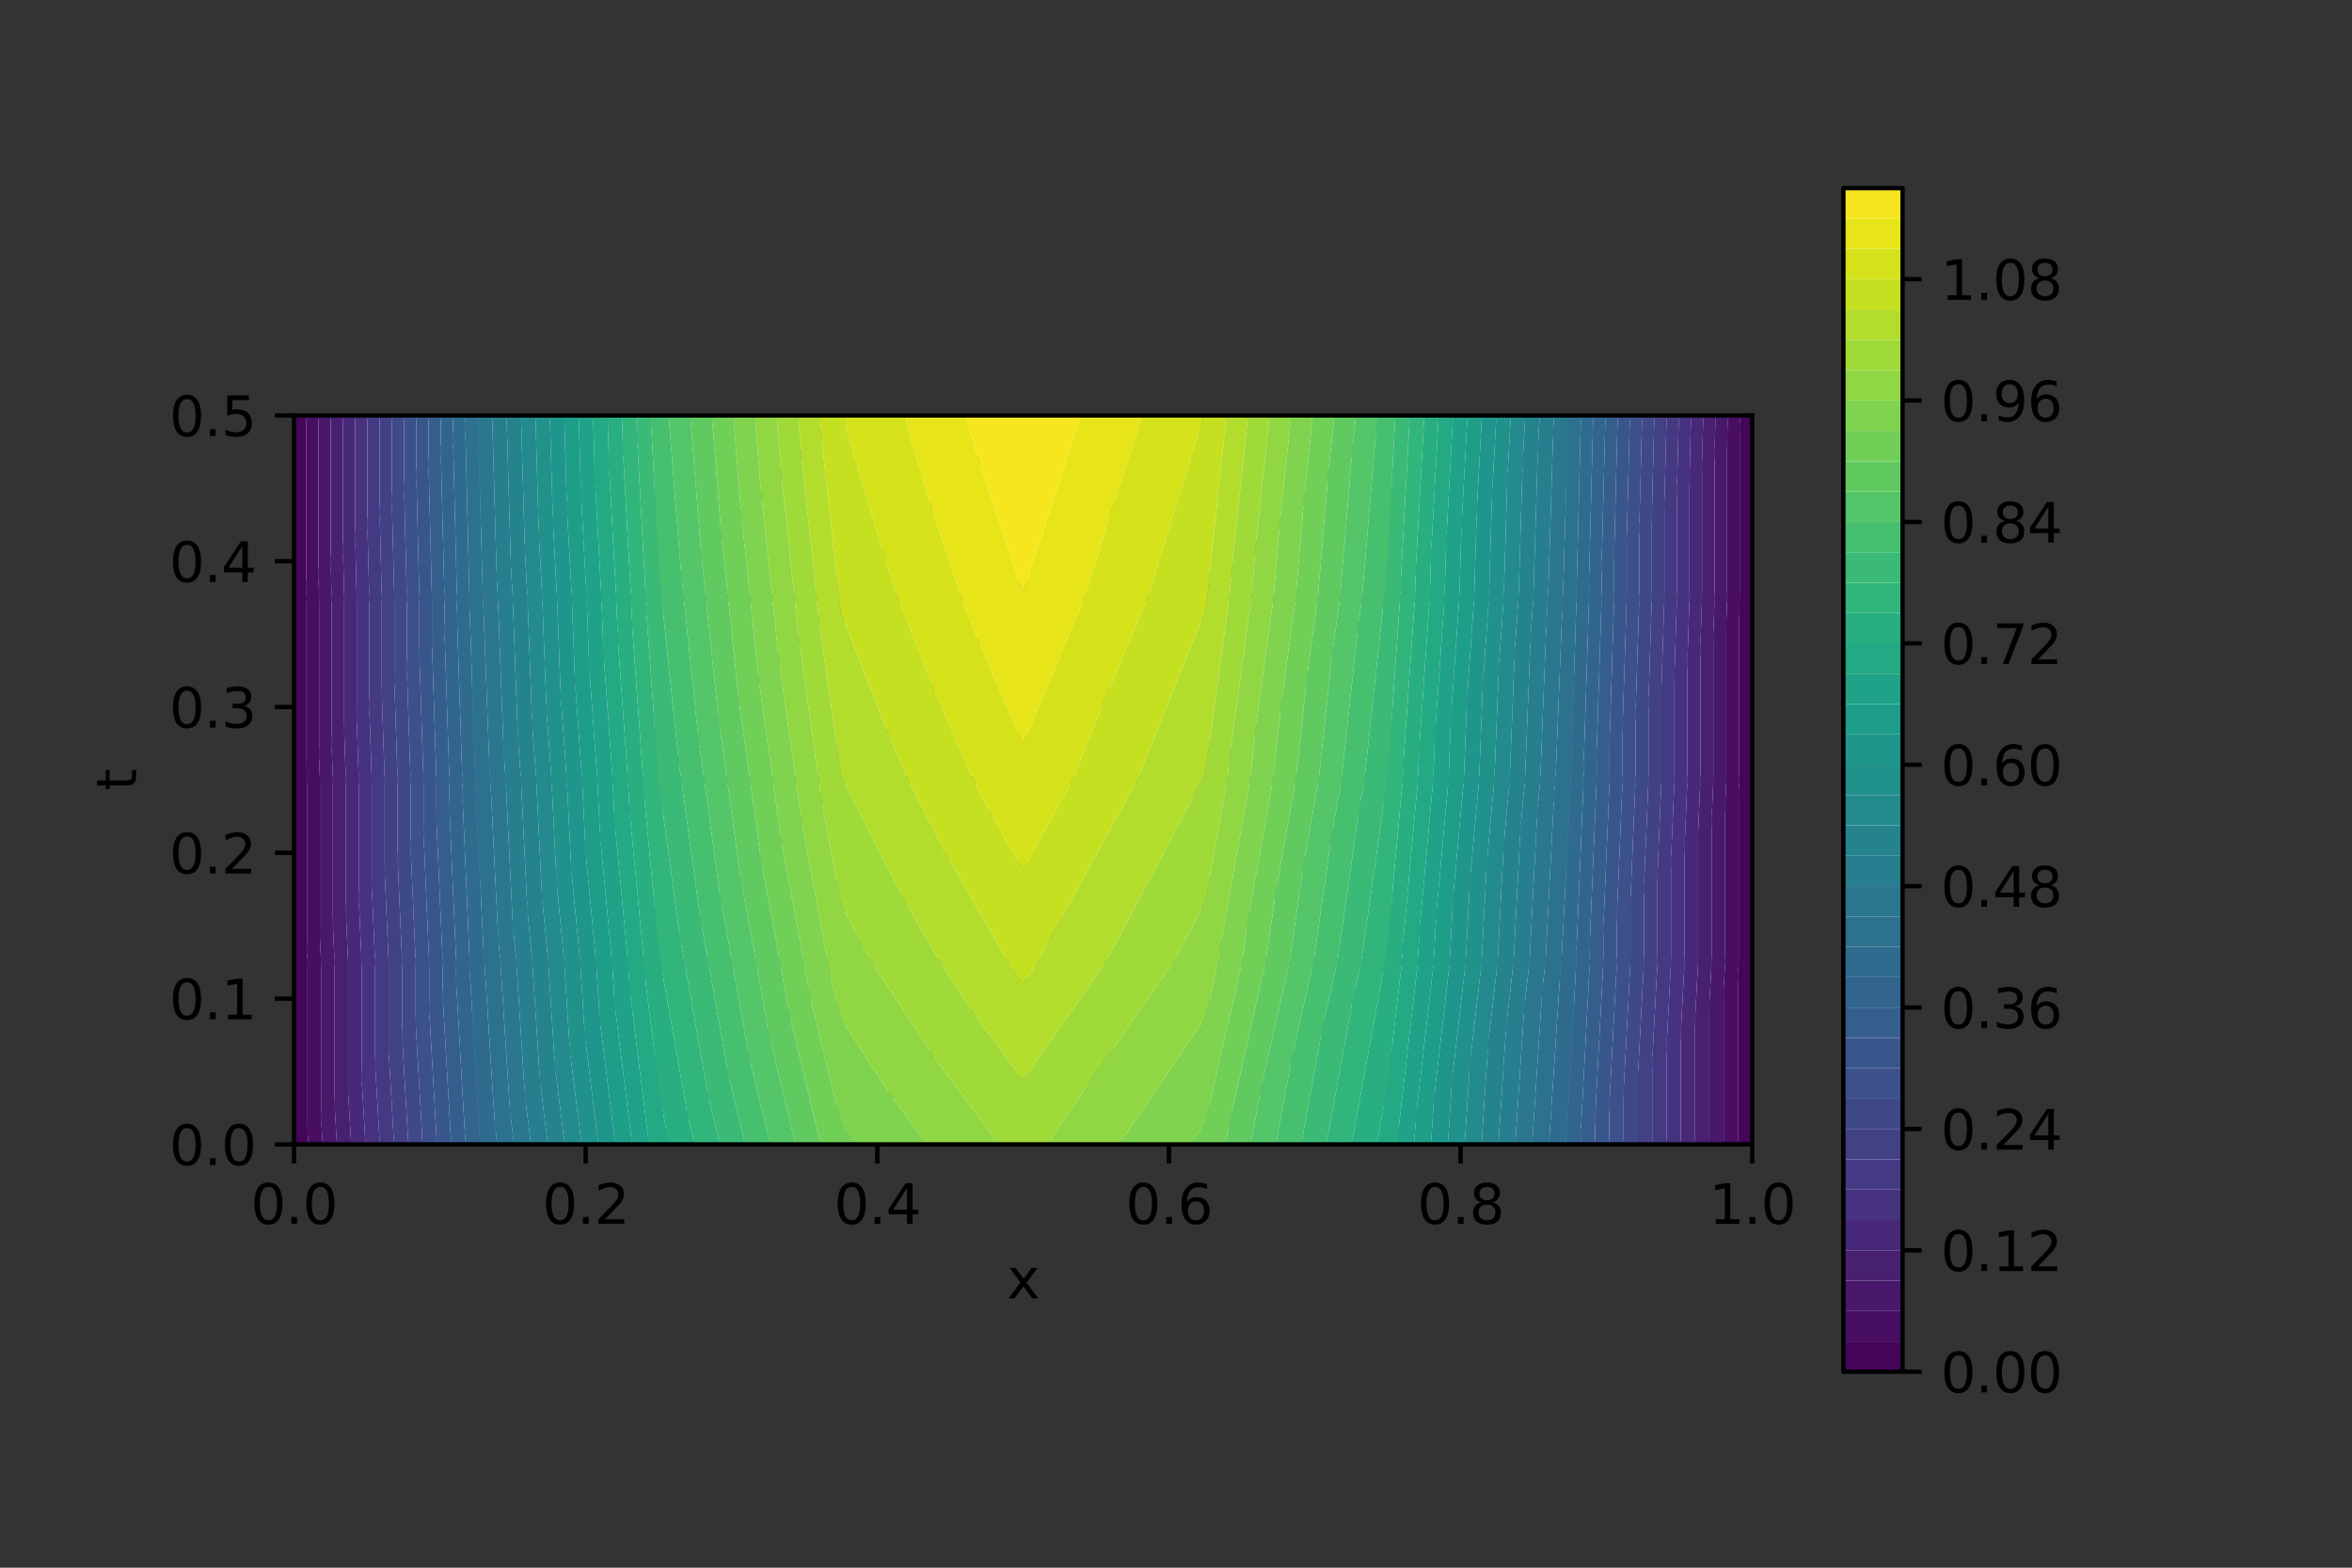 <?xml version="1.0" encoding="utf-8" standalone="no"?>
<!DOCTYPE svg PUBLIC "-//W3C//DTD SVG 1.1//EN"
  "http://www.w3.org/Graphics/SVG/1.1/DTD/svg11.dtd">
<svg xmlns:xlink="http://www.w3.org/1999/xlink" width="432pt" height="288pt" viewBox="0 0 432 288" xmlns="http://www.w3.org/2000/svg" version="1.1">
 <rect x="0" y="0" width="432" height="288" fill="#333333" stroke="none"/>
 <defs>
  <style type="text/css">*{stroke-linejoin: round; stroke-linecap: butt}</style>
 </defs>
 <g id="figure_1">
  <g id="patch_1">
   <path d="M 0 288 
L 432 288 
L 432 0 
L 0 0 
L 0 288 
z
" style="fill: none"/>
  </g>
  <g id="axes_1">
   <g id="patch_2">
    <path d="M 54 210.24 
L 321.84 210.24 
L 321.84 76.32 
L 54 76.32 
z
" style="fill: #ffffff"/>
   </g>
   <g id="line2d_1">
    <path d="M 87.48 210.24 
L 54 210.24 
M 120.96 210.24 
L 87.48 210.24 
M 154.44 210.24 
L 120.96 210.24 
M 187.92 210.24 
L 154.44 210.24 
M 221.4 210.24 
L 187.92 210.24 
M 254.88 210.24 
L 221.4 210.24 
M 288.36 210.24 
L 254.88 210.24 
M 321.84 210.24 
L 288.36 210.24 
M 54 176.76 
L 54 210.24 
M 87.48 176.76 
L 54 210.24 
M 87.48 176.76 
L 87.48 210.24 
M 87.48 176.76 
L 54 176.76 
M 120.96 176.76 
L 87.48 210.24 
M 120.96 176.76 
L 120.96 210.24 
M 120.96 176.76 
L 87.48 176.76 
M 154.44 176.76 
L 120.96 210.24 
M 154.44 176.76 
L 154.44 210.24 
M 154.44 176.76 
L 120.96 176.76 
M 187.92 176.76 
L 154.44 210.24 
M 187.92 176.76 
L 187.92 210.24 
M 187.92 176.76 
L 154.44 176.76 
M 221.4 176.76 
L 187.92 210.24 
M 221.4 176.76 
L 221.4 210.24 
M 221.4 176.76 
L 187.92 176.76 
M 254.88 176.76 
L 221.4 210.24 
M 254.88 176.76 
L 254.88 210.24 
M 254.88 176.76 
L 221.4 176.76 
M 288.36 176.76 
L 254.88 210.24 
M 288.36 176.76 
L 288.36 210.24 
M 288.36 176.76 
L 254.88 176.76 
M 321.84 176.76 
L 288.36 210.24 
M 321.84 176.76 
L 321.84 210.24 
M 321.84 176.76 
L 288.36 176.76 
M 54 143.28 
L 54 176.76 
M 87.48 143.28 
L 54 176.76 
M 87.48 143.28 
L 87.48 176.76 
M 87.48 143.28 
L 54 143.28 
M 120.96 143.28 
L 87.48 176.76 
M 120.96 143.28 
L 120.96 176.76 
M 120.96 143.28 
L 87.48 143.28 
M 154.44 143.28 
L 120.96 176.76 
M 154.44 143.28 
L 154.44 176.76 
M 154.44 143.28 
L 120.96 143.28 
M 187.92 143.28 
L 154.44 176.76 
M 187.92 143.28 
L 187.92 176.76 
M 187.92 143.28 
L 154.44 143.28 
M 221.4 143.28 
L 187.92 176.76 
M 221.4 143.28 
L 221.4 176.76 
M 221.4 143.28 
L 187.92 143.28 
M 254.88 143.28 
L 221.4 176.76 
M 254.88 143.28 
L 254.88 176.76 
M 254.88 143.28 
L 221.4 143.28 
M 288.36 143.28 
L 254.88 176.76 
M 288.36 143.28 
L 288.36 176.76 
M 288.36 143.28 
L 254.88 143.28 
M 321.84 143.28 
L 288.36 176.76 
M 321.84 143.28 
L 321.84 176.76 
M 321.84 143.28 
L 288.36 143.28 
M 54 109.8 
L 54 143.28 
M 87.48 109.8 
L 54 143.28 
M 87.48 109.8 
L 87.48 143.28 
M 87.48 109.8 
L 54 109.8 
M 120.96 109.8 
L 87.48 143.28 
M 120.96 109.8 
L 120.96 143.28 
M 120.96 109.8 
L 87.48 109.8 
M 154.44 109.8 
L 120.96 143.28 
M 154.44 109.8 
L 154.44 143.28 
M 154.44 109.8 
L 120.96 109.8 
M 187.92 109.8 
L 154.44 143.28 
M 187.92 109.8 
L 187.92 143.28 
M 187.92 109.8 
L 154.44 109.8 
M 221.4 109.8 
L 187.92 143.28 
M 221.4 109.8 
L 221.4 143.28 
M 221.4 109.8 
L 187.92 109.8 
M 254.88 109.8 
L 221.4 143.28 
M 254.88 109.8 
L 254.88 143.28 
M 254.88 109.8 
L 221.4 109.8 
M 288.36 109.8 
L 254.88 143.28 
M 288.36 109.8 
L 288.36 143.28 
M 288.36 109.8 
L 254.88 109.8 
M 321.84 109.8 
L 288.36 143.28 
M 321.84 109.8 
L 321.84 143.28 
M 321.84 109.8 
L 288.36 109.8 
M 54 76.32 
L 54 109.8 
M 87.48 76.32 
L 54 109.8 
M 87.48 76.32 
L 87.48 109.8 
M 87.48 76.32 
L 54 76.32 
M 120.96 76.32 
L 87.48 109.8 
M 120.96 76.32 
L 120.96 109.8 
M 120.96 76.32 
L 87.48 76.32 
M 154.44 76.32 
L 120.96 109.8 
M 154.44 76.32 
L 154.44 109.8 
M 154.44 76.32 
L 120.96 76.32 
M 187.92 76.32 
L 154.44 109.8 
M 187.92 76.32 
L 187.92 109.8 
M 187.92 76.32 
L 154.44 76.32 
M 221.4 76.32 
L 187.92 109.8 
M 221.4 76.32 
L 221.4 109.8 
M 221.4 76.32 
L 187.92 76.32 
M 254.88 76.32 
L 221.4 109.8 
M 254.88 76.32 
L 254.88 109.8 
M 254.88 76.32 
L 221.4 76.32 
M 288.36 76.32 
L 254.88 109.8 
M 288.36 76.32 
L 288.36 109.8 
M 288.36 76.32 
L 254.88 76.32 
M 321.84 76.32 
L 288.36 109.8 
M 321.84 76.32 
L 321.84 109.8 
M 321.84 76.32 
L 288.36 76.32 
L 288.36 76.32 
" clip-path="url(#p6388d363c3)" style="fill: none; stroke: #808080; stroke-width: 1.5; stroke-linecap: square"/>
   </g>
   <g id="PathCollection_1">
    <path d="M 56.625 210.24 
L 56.482 207.758 
L 56.482 176.76 
L 56.378 174.382 
L 56.378 143.28 
L 56.302 140.978 
L 56.302 109.8 
L 56.247 107.553 
L 56.247 76.32 
L 54 76.32 
L 54 109.8 
L 54 143.28 
L 54 176.76 
L 54 210.24 
M 319.593 76.32 
L 319.535 78.625 
L 319.535 109.8 
L 319.458 112.182 
L 319.458 143.28 
L 319.354 145.766 
L 319.354 176.76 
L 319.215 179.385 
L 319.215 210.24 
L 321.84 210.24 
L 321.84 176.76 
L 321.84 143.28 
L 321.84 109.8 
L 321.84 76.32 
" clip-path="url(#p6388d363c3)" style="fill: #450559"/>
   </g>
   <g id="PathCollection_2">
    <path d="M 59.249 210.24 
L 58.965 205.275 
L 58.965 176.76 
L 58.757 172.003 
L 58.757 143.28 
L 58.605 138.675 
L 58.605 109.8 
L 58.493 105.307 
L 58.493 76.32 
L 56.247 76.32 
L 56.247 107.553 
L 56.302 109.8 
L 56.302 140.978 
L 56.378 143.28 
L 56.378 174.382 
L 56.482 176.76 
L 56.482 207.758 
L 56.625 210.24 
M 319.215 210.24 
L 319.215 179.385 
L 319.354 176.76 
L 319.354 145.766 
L 319.458 143.28 
L 319.458 112.182 
L 319.535 109.8 
L 319.535 78.625 
L 319.593 76.32 
L 317.347 76.32 
L 317.23 80.93 
L 317.23 109.8 
L 317.077 114.563 
L 317.077 143.28 
L 316.868 148.252 
L 316.868 176.76 
L 316.591 182.009 
L 316.591 210.24 
" clip-path="url(#p6388d363c3)" style="fill: #470e61"/>
   </g>
   <g id="PathCollection_3">
    <path d="M 61.874 210.24 
L 61.447 202.793 
L 61.447 176.76 
L 61.135 169.625 
L 61.135 143.28 
L 60.907 136.373 
L 60.907 109.8 
L 60.74 103.06 
L 60.74 76.32 
L 58.493 76.32 
L 58.493 105.307 
L 58.605 109.8 
L 58.605 138.675 
L 58.757 143.28 
L 58.757 172.003 
L 58.965 176.76 
L 58.965 205.275 
L 59.249 210.24 
M 316.591 210.24 
L 316.591 182.009 
L 316.868 176.76 
L 316.868 148.252 
L 317.077 143.28 
L 317.077 114.563 
L 317.23 109.8 
L 317.23 80.93 
L 317.347 76.32 
L 315.1 76.32 
L 314.925 83.235 
L 314.925 109.8 
L 314.695 116.945 
L 314.695 143.28 
L 314.382 150.738 
L 314.382 176.76 
L 313.966 184.634 
L 313.966 210.24 
" clip-path="url(#p6388d363c3)" style="fill: #48186a"/>
   </g>
   <g id="PathCollection_4">
    <path d="M 64.498 210.24 
L 63.929 200.311 
L 63.929 176.76 
L 63.514 167.246 
L 63.514 143.28 
L 63.21 134.07 
L 63.21 109.8 
L 62.987 100.813 
L 62.987 76.32 
L 60.74 76.32 
L 60.74 103.06 
L 60.907 109.8 
L 60.907 136.373 
L 61.135 143.28 
L 61.135 169.625 
L 61.447 176.76 
L 61.447 202.793 
L 61.874 210.24 
M 313.966 210.24 
L 313.966 184.634 
L 314.382 176.76 
L 314.382 150.738 
L 314.695 143.28 
L 314.695 116.945 
L 314.925 109.8 
L 314.925 83.235 
L 315.1 76.32 
L 312.853 76.32 
L 312.62 85.54 
L 312.62 109.8 
L 312.313 119.327 
L 312.313 143.28 
L 311.895 153.225 
L 311.895 176.76 
L 311.342 187.258 
L 311.342 210.24 
" clip-path="url(#p6388d363c3)" style="fill: #482071"/>
   </g>
   <g id="PathCollection_5">
    <path d="M 67.123 210.24 
L 66.411 197.829 
L 66.411 176.76 
L 65.892 164.868 
L 65.892 143.28 
L 65.512 131.768 
L 65.512 109.8 
L 65.234 98.566 
L 65.234 76.32 
L 62.987 76.32 
L 62.987 100.813 
L 63.21 109.8 
L 63.21 134.07 
L 63.514 143.28 
L 63.514 167.246 
L 63.929 176.76 
L 63.929 200.311 
L 64.498 210.24 
M 311.342 210.24 
L 311.342 187.258 
L 311.895 176.76 
L 311.895 153.225 
L 312.313 143.28 
L 312.313 119.327 
L 312.62 109.8 
L 312.62 85.54 
L 312.853 76.32 
L 310.606 76.32 
L 310.315 87.845 
L 310.315 109.8 
L 309.932 121.708 
L 309.932 143.28 
L 309.409 155.711 
L 309.409 176.76 
L 308.717 189.883 
L 308.717 210.24 
" clip-path="url(#p6388d363c3)" style="fill: #482979"/>
   </g>
   <g id="PathCollection_6">
    <path d="M 69.748 210.24 
L 68.894 195.346 
L 68.894 176.76 
L 68.27 162.49 
L 68.27 143.28 
L 67.815 129.465 
L 67.815 109.8 
L 67.48 96.32 
L 67.48 76.32 
L 65.234 76.32 
L 65.234 98.566 
L 65.512 109.8 
L 65.512 131.768 
L 65.892 143.28 
L 65.892 164.868 
L 66.411 176.76 
L 66.411 197.829 
L 67.123 210.24 
M 308.717 210.24 
L 308.717 189.883 
L 309.409 176.76 
L 309.409 155.711 
L 309.932 143.28 
L 309.932 121.708 
L 310.315 109.8 
L 310.315 87.845 
L 310.606 76.32 
L 308.36 76.32 
L 308.01 90.15 
L 308.01 109.8 
L 307.55 124.09 
L 307.55 143.28 
L 306.923 158.197 
L 306.923 176.76 
L 306.092 192.508 
L 306.092 210.24 
" clip-path="url(#p6388d363c3)" style="fill: #46327e"/>
   </g>
   <g id="PathCollection_7">
    <path d="M 72.372 210.24 
L 71.376 192.864 
L 71.376 176.76 
L 70.649 160.111 
L 70.649 143.28 
L 70.117 127.163 
L 70.117 109.8 
L 69.727 94.073 
L 69.727 76.32 
L 67.48 76.32 
L 67.48 96.32 
L 67.815 109.8 
L 67.815 129.465 
L 68.27 143.28 
L 68.27 162.49 
L 68.894 176.76 
L 68.894 195.346 
L 69.748 210.24 
M 306.092 210.24 
L 306.092 192.508 
L 306.923 176.76 
L 306.923 158.197 
L 307.55 143.28 
L 307.55 124.09 
L 308.01 109.8 
L 308.01 90.15 
L 308.36 76.32 
L 306.113 76.32 
L 305.705 92.455 
L 305.705 109.8 
L 305.168 126.472 
L 305.168 143.28 
L 304.437 160.683 
L 304.437 176.76 
L 303.468 195.132 
L 303.468 210.24 
" clip-path="url(#p6388d363c3)" style="fill: #443983"/>
   </g>
   <g id="PathCollection_8">
    <path d="M 74.997 210.24 
L 73.858 190.382 
L 73.858 176.76 
L 73.027 157.733 
L 73.027 143.28 
L 72.42 124.86 
L 72.42 109.8 
L 71.974 91.826 
L 71.974 76.32 
L 69.727 76.32 
L 69.727 94.073 
L 70.117 109.8 
L 70.117 127.163 
L 70.649 143.28 
L 70.649 160.111 
L 71.376 176.76 
L 71.376 192.864 
L 72.372 210.24 
M 303.468 210.24 
L 303.468 195.132 
L 304.437 176.76 
L 304.437 160.683 
L 305.168 143.28 
L 305.168 126.472 
L 305.705 109.8 
L 305.705 92.455 
L 306.113 76.32 
L 303.866 76.32 
L 303.4 94.76 
L 303.4 109.8 
L 302.787 128.853 
L 302.787 143.28 
L 301.951 163.169 
L 301.951 176.76 
L 300.843 197.757 
L 300.843 210.24 
" clip-path="url(#p6388d363c3)" style="fill: #424186"/>
   </g>
   <g id="PathCollection_9">
    <path d="M 77.622 210.24 
L 76.341 187.899 
L 76.341 176.76 
L 75.406 155.354 
L 75.406 143.28 
L 74.722 122.558 
L 74.722 109.8 
L 74.221 89.579 
L 74.221 76.32 
L 71.974 76.32 
L 71.974 91.826 
L 72.42 109.8 
L 72.42 124.86 
L 73.027 143.28 
L 73.027 157.733 
L 73.858 176.76 
L 73.858 190.382 
L 74.997 210.24 
M 300.843 210.24 
L 300.843 197.757 
L 301.951 176.76 
L 301.951 163.169 
L 302.787 143.28 
L 302.787 128.853 
L 303.4 109.8 
L 303.4 94.76 
L 303.866 76.32 
L 301.619 76.32 
L 301.095 97.065 
L 301.095 109.8 
L 300.405 131.235 
L 300.405 143.28 
L 299.465 165.655 
L 299.465 176.76 
L 298.218 200.382 
L 298.218 210.24 
" clip-path="url(#p6388d363c3)" style="fill: #3f4889"/>
   </g>
   <g id="PathCollection_10">
    <path d="M 80.246 210.24 
L 78.823 185.417 
L 78.823 176.76 
L 77.784 152.976 
L 77.784 143.28 
L 77.024 120.256 
L 77.024 109.8 
L 76.467 87.333 
L 76.467 76.32 
L 74.221 76.32 
L 74.221 89.579 
L 74.722 109.8 
L 74.722 122.558 
L 75.406 143.28 
L 75.406 155.354 
L 76.341 176.76 
L 76.341 187.899 
L 77.622 210.24 
M 298.218 210.24 
L 298.218 200.382 
L 299.465 176.76 
L 299.465 165.655 
L 300.405 143.28 
L 300.405 131.235 
L 301.095 109.8 
L 301.095 97.065 
L 301.619 76.32 
L 299.373 76.32 
L 298.79 99.37 
L 298.79 109.8 
L 298.024 133.616 
L 298.024 143.28 
L 296.978 168.142 
L 296.978 176.76 
L 295.594 203.006 
L 295.594 210.24 
" clip-path="url(#p6388d363c3)" style="fill: #3c508b"/>
   </g>
   <g id="PathCollection_11">
    <path d="M 82.871 210.24 
L 81.305 182.935 
L 81.305 176.76 
L 80.162 150.598 
L 80.162 143.28 
L 79.327 117.953 
L 79.327 109.8 
L 78.714 85.086 
L 78.714 76.32 
L 76.467 76.32 
L 76.467 87.333 
L 77.024 109.8 
L 77.024 120.256 
L 77.784 143.28 
L 77.784 152.976 
L 78.823 176.76 
L 78.823 185.417 
L 80.246 210.24 
M 295.594 210.24 
L 295.594 203.006 
L 296.978 176.76 
L 296.978 168.142 
L 298.024 143.28 
L 298.024 133.616 
L 298.79 109.8 
L 298.79 99.37 
L 299.373 76.32 
L 297.126 76.32 
L 296.485 101.675 
L 296.485 109.8 
L 295.642 135.998 
L 295.642 143.28 
L 294.492 170.628 
L 294.492 176.76 
L 292.969 205.631 
L 292.969 210.24 
" clip-path="url(#p6388d363c3)" style="fill: #39568c"/>
   </g>
   <g id="PathCollection_12">
    <path d="M 85.495 210.24 
L 83.788 180.452 
L 83.788 176.76 
L 82.541 148.219 
L 82.541 143.28 
L 81.629 115.651 
L 81.629 109.8 
L 80.961 82.839 
L 80.961 76.32 
L 78.714 76.32 
L 78.714 85.086 
L 79.327 109.8 
L 79.327 117.953 
L 80.162 143.28 
L 80.162 150.598 
L 81.305 176.76 
L 81.305 182.935 
L 82.871 210.24 
M 292.969 210.24 
L 292.969 205.631 
L 294.492 176.76 
L 294.492 170.628 
L 295.642 143.28 
L 295.642 135.998 
L 296.485 109.8 
L 296.485 101.675 
L 297.126 76.32 
L 294.879 76.32 
L 294.18 103.98 
L 294.18 109.8 
L 293.26 138.38 
L 293.26 143.28 
L 292.006 173.114 
L 292.006 176.76 
L 290.345 208.255 
L 290.345 210.24 
" clip-path="url(#p6388d363c3)" style="fill: #355e8d"/>
   </g>
   <g id="PathCollection_13">
    <path d="M 88.235 210.24 
L 88.152 209.568 
L 87.48 199.076 
L 86.27 177.97 
L 86.27 176.76 
L 84.919 145.841 
L 84.919 143.28 
L 83.932 113.348 
L 83.932 109.8 
L 83.207 80.593 
L 83.207 76.32 
L 80.961 76.32 
L 80.961 82.839 
L 81.629 109.8 
L 81.629 115.651 
L 82.541 143.28 
L 82.541 148.219 
L 83.788 176.76 
L 83.788 180.452 
L 85.495 210.24 
L 87.48 210.24 
M 290.345 210.24 
L 290.345 208.255 
L 292.006 176.76 
L 292.006 173.114 
L 293.26 143.28 
L 293.26 138.38 
L 294.18 109.8 
L 294.18 103.98 
L 294.879 76.32 
L 292.633 76.32 
L 291.875 106.285 
L 291.875 109.8 
L 290.879 140.761 
L 290.879 143.28 
L 289.52 175.6 
L 289.52 176.76 
L 288.36 198.747 
L 287.605 210.24 
L 288.36 210.24 
" clip-path="url(#p6388d363c3)" style="fill: #32658e"/>
   </g>
   <g id="PathCollection_14">
    <path d="M 91.331 210.24 
L 90.905 206.815 
L 88.981 176.76 
L 88.851 175.389 
L 87.48 147.639 
L 87.298 143.462 
L 87.298 143.28 
L 86.234 111.046 
L 86.234 109.8 
L 85.454 78.346 
L 85.454 76.32 
L 83.207 76.32 
L 83.207 80.593 
L 83.932 109.8 
L 83.932 113.348 
L 84.919 143.28 
L 84.919 145.841 
L 86.27 176.76 
L 86.27 177.97 
L 87.48 199.076 
L 88.152 209.568 
L 88.235 210.24 
M 287.605 210.24 
L 288.36 198.747 
L 289.52 176.76 
L 289.52 175.6 
L 290.879 143.28 
L 290.879 140.761 
L 291.875 109.8 
L 291.875 106.285 
L 292.633 76.32 
L 290.386 76.32 
L 289.57 108.59 
L 289.57 109.8 
L 288.497 143.143 
L 288.497 143.28 
L 288.36 146.539 
L 286.797 176.76 
L 286.592 178.528 
L 284.509 210.24 
" clip-path="url(#p6388d363c3)" style="fill: #2f6b8e"/>
   </g>
   <g id="PathCollection_15">
    <path d="M 94.427 210.24 
L 93.659 204.061 
L 91.911 176.76 
L 91.526 172.714 
L 90.072 143.28 
L 89.898 140.862 
L 88.727 109.8 
L 88.662 108.618 
L 87.74 76.32 
L 87.48 76.32 
L 85.454 76.32 
L 85.454 78.346 
L 86.234 109.8 
L 86.234 111.046 
L 87.298 143.28 
L 87.298 143.462 
L 87.48 147.639 
L 88.851 175.389 
L 88.981 176.76 
L 90.905 206.815 
L 91.331 210.24 
M 284.509 210.24 
L 286.592 178.528 
L 286.797 176.76 
L 288.36 146.539 
L 288.497 143.28 
L 288.497 143.143 
L 289.57 109.8 
L 289.57 108.59 
L 290.386 76.32 
L 288.36 76.32 
L 288.1 76.32 
L 288.084 76.596 
L 287.069 109.8 
L 286.972 111.188 
L 285.714 143.28 
L 285.447 146.193 
L 283.866 176.76 
L 283.279 181.841 
L 281.413 210.24 
" clip-path="url(#p6388d363c3)" style="fill: #2c718e"/>
   </g>
   <g id="PathCollection_16">
    <path d="M 97.523 210.24 
L 96.413 201.307 
L 94.841 176.76 
L 94.201 170.039 
L 92.879 143.28 
L 92.516 138.244 
L 91.444 109.8 
L 91.239 106.041 
L 90.391 76.32 
L 87.74 76.32 
L 88.662 108.618 
L 88.727 109.8 
L 89.898 140.862 
L 90.072 143.28 
L 91.526 172.714 
L 91.911 176.76 
L 93.659 204.061 
L 94.427 210.24 
M 281.413 210.24 
L 283.279 181.841 
L 283.866 176.76 
L 285.447 146.193 
L 285.714 143.28 
L 286.972 111.188 
L 287.069 109.8 
L 288.084 76.596 
L 288.1 76.32 
L 285.449 76.32 
L 285.281 79.399 
L 284.351 109.8 
L 284.05 114.11 
L 282.906 143.28 
L 282.356 149.284 
L 280.935 176.76 
L 279.965 185.155 
L 278.317 210.24 
" clip-path="url(#p6388d363c3)" style="fill: #2a778e"/>
   </g>
   <g id="PathCollection_17">
    <path d="M 100.619 210.24 
L 99.166 198.554 
L 97.771 176.76 
L 96.875 167.365 
L 95.686 143.28 
L 95.134 135.626 
L 94.161 109.8 
L 93.816 103.464 
L 93.041 76.32 
L 90.391 76.32 
L 91.239 106.041 
L 91.444 109.8 
L 92.516 138.244 
L 92.879 143.28 
L 94.201 170.039 
L 94.841 176.76 
L 96.413 201.307 
L 97.523 210.24 
M 278.317 210.24 
L 279.965 185.155 
L 280.935 176.76 
L 282.356 149.284 
L 282.906 143.28 
L 284.05 114.11 
L 284.351 109.8 
L 285.281 79.399 
L 285.449 76.32 
L 282.799 76.32 
L 282.477 82.203 
L 281.634 109.8 
L 281.127 117.033 
L 280.098 143.28 
L 279.266 152.374 
L 278.004 176.76 
L 276.651 188.469 
L 275.221 210.24 
" clip-path="url(#p6388d363c3)" style="fill: #277e8e"/>
   </g>
   <g id="PathCollection_18">
    <path d="M 103.715 210.24 
L 101.92 195.8 
L 100.701 176.76 
L 99.55 164.69 
L 98.493 143.28 
L 97.753 133.007 
L 96.878 109.8 
L 96.392 100.888 
L 95.691 76.32 
L 93.041 76.32 
L 93.816 103.464 
L 94.161 109.8 
L 95.134 135.626 
L 95.686 143.28 
L 96.875 167.365 
L 97.771 176.76 
L 99.166 198.554 
L 100.619 210.24 
M 275.221 210.24 
L 276.651 188.469 
L 278.004 176.76 
L 279.266 152.374 
L 280.098 143.28 
L 281.127 117.033 
L 281.634 109.8 
L 282.477 82.203 
L 282.799 76.32 
L 280.149 76.32 
L 279.674 85.006 
L 278.916 109.8 
L 278.205 119.955 
L 277.29 143.28 
L 276.175 155.465 
L 275.073 176.76 
L 273.338 191.782 
L 272.125 210.24 
" clip-path="url(#p6388d363c3)" style="fill: #25838e"/>
   </g>
   <g id="PathCollection_19">
    <path d="M 106.811 210.24 
L 104.673 193.047 
L 103.631 176.76 
L 102.225 162.015 
L 101.3 143.28 
L 100.371 130.389 
L 99.595 109.8 
L 98.969 98.311 
L 98.341 76.32 
L 95.691 76.32 
L 96.392 100.888 
L 96.878 109.8 
L 97.753 133.007 
L 98.493 143.28 
L 99.55 164.69 
L 100.701 176.76 
L 101.92 195.8 
L 103.715 210.24 
M 272.125 210.24 
L 273.338 191.782 
L 275.073 176.76 
L 276.175 155.465 
L 277.29 143.28 
L 278.205 119.955 
L 278.916 109.8 
L 279.674 85.006 
L 280.149 76.32 
L 277.499 76.32 
L 276.87 87.81 
L 276.198 109.8 
L 275.282 122.878 
L 274.482 143.28 
L 273.084 158.556 
L 272.142 176.76 
L 270.024 195.096 
L 269.029 210.24 
" clip-path="url(#p6388d363c3)" style="fill: #238a8d"/>
   </g>
   <g id="PathCollection_20">
    <path d="M 109.907 210.24 
L 107.427 190.293 
L 106.561 176.76 
L 104.9 159.34 
L 104.107 143.28 
L 102.989 127.771 
L 102.312 109.8 
L 101.546 95.734 
L 100.991 76.32 
L 98.341 76.32 
L 98.969 98.311 
L 99.595 109.8 
L 100.371 130.389 
L 101.3 143.28 
L 102.225 162.015 
L 103.631 176.76 
L 104.673 193.047 
L 106.811 210.24 
M 269.029 210.24 
L 270.024 195.096 
L 272.142 176.76 
L 273.084 158.556 
L 274.482 143.28 
L 275.282 122.878 
L 276.198 109.8 
L 276.87 87.81 
L 277.499 76.32 
L 274.849 76.32 
L 274.067 90.613 
L 273.48 109.8 
L 272.36 125.8 
L 271.674 143.28 
L 269.993 161.647 
L 269.212 176.76 
L 266.711 198.409 
L 265.933 210.24 
" clip-path="url(#p6388d363c3)" style="fill: #21918c"/>
   </g>
   <g id="PathCollection_21">
    <path d="M 113.003 210.24 
L 110.181 187.539 
L 109.491 176.76 
L 107.575 156.665 
L 106.914 143.28 
L 105.608 125.152 
L 105.029 109.8 
L 104.122 93.158 
L 103.642 76.32 
L 100.991 76.32 
L 101.546 95.734 
L 102.312 109.8 
L 102.989 127.771 
L 104.107 143.28 
L 104.9 159.34 
L 106.561 176.76 
L 107.427 190.293 
L 109.907 210.24 
M 265.933 210.24 
L 266.711 198.409 
L 269.212 176.76 
L 269.993 161.647 
L 271.674 143.28 
L 272.36 125.8 
L 273.48 109.8 
L 274.067 90.613 
L 274.849 76.32 
L 272.198 76.32 
L 271.263 93.417 
L 270.762 109.8 
L 269.437 128.723 
L 268.866 143.28 
L 266.903 164.737 
L 266.281 176.76 
L 263.397 201.723 
L 262.837 210.24 
" clip-path="url(#p6388d363c3)" style="fill: #1f968b"/>
   </g>
   <g id="PathCollection_22">
    <path d="M 116.099 210.24 
L 112.934 184.786 
L 112.421 176.76 
L 110.25 153.99 
L 109.721 143.28 
L 108.226 122.534 
L 107.746 109.8 
L 106.699 90.581 
L 106.292 76.32 
L 103.642 76.32 
L 104.122 93.158 
L 105.029 109.8 
L 105.608 125.152 
L 106.914 143.28 
L 107.575 156.665 
L 109.491 176.76 
L 110.181 187.539 
L 113.003 210.24 
M 262.837 210.24 
L 263.397 201.723 
L 266.281 176.76 
L 266.903 164.737 
L 268.866 143.28 
L 269.437 128.723 
L 270.762 109.8 
L 271.263 93.417 
L 272.198 76.32 
L 269.548 76.32 
L 268.46 96.22 
L 268.045 109.8 
L 266.515 131.645 
L 266.059 143.28 
L 263.812 167.828 
L 263.35 176.76 
L 260.083 205.037 
L 259.741 210.24 
" clip-path="url(#p6388d363c3)" style="fill: #1e9d89"/>
   </g>
   <g id="PathCollection_23">
    <path d="M 119.195 210.24 
L 115.688 182.032 
L 115.351 176.76 
L 112.925 151.315 
L 112.528 143.28 
L 110.845 119.915 
L 110.463 109.8 
L 109.276 88.004 
L 108.942 76.32 
L 106.292 76.32 
L 106.699 90.581 
L 107.746 109.8 
L 108.226 122.534 
L 109.721 143.28 
L 110.25 153.99 
L 112.421 176.76 
L 112.934 184.786 
L 116.099 210.24 
M 259.741 210.24 
L 260.083 205.037 
L 263.35 176.76 
L 263.812 167.828 
L 266.059 143.28 
L 266.515 131.645 
L 268.045 109.8 
L 268.46 96.22 
L 269.548 76.32 
L 266.898 76.32 
L 265.656 99.024 
L 265.327 109.8 
L 263.592 134.568 
L 263.251 143.28 
L 260.721 170.919 
L 260.419 176.76 
L 256.77 208.35 
L 256.645 210.24 
" clip-path="url(#p6388d363c3)" style="fill: #1fa287"/>
   </g>
   <g id="PathCollection_24">
    <path d="M 122.951 210.24 
L 122.563 208.637 
L 120.96 199.536 
L 118.442 179.278 
L 118.281 176.76 
L 115.599 148.641 
L 115.335 143.28 
L 113.463 117.297 
L 113.18 109.8 
L 111.852 85.428 
L 111.592 76.32 
L 108.942 76.32 
L 109.276 88.004 
L 110.463 109.8 
L 110.845 119.915 
L 112.528 143.28 
L 112.925 151.315 
L 115.351 176.76 
L 115.688 182.032 
L 119.195 210.24 
L 120.96 210.24 
M 256.645 210.24 
L 256.77 208.35 
L 260.419 176.76 
L 260.721 170.919 
L 263.251 143.28 
L 263.592 134.568 
L 265.327 109.8 
L 265.656 99.024 
L 266.898 76.32 
L 264.248 76.32 
L 262.853 101.827 
L 262.609 109.8 
L 260.67 137.49 
L 260.443 143.28 
L 257.63 174.01 
L 257.488 176.76 
L 254.88 199.337 
L 252.889 210.24 
L 254.88 210.24 
" clip-path="url(#p6388d363c3)" style="fill: #23a983"/>
   </g>
   <g id="PathCollection_25">
    <path d="M 127.585 210.24 
L 126.294 204.906 
L 121.335 176.76 
L 121.276 176.444 
L 120.96 174.133 
L 118.274 145.966 
L 118.142 143.28 
L 116.081 114.679 
L 115.897 109.8 
L 114.429 82.851 
L 114.242 76.32 
L 111.592 76.32 
L 111.852 85.428 
L 113.18 109.8 
L 113.463 117.297 
L 115.335 143.28 
L 115.599 148.641 
L 118.281 176.76 
L 118.442 179.278 
L 120.96 199.536 
L 122.563 208.637 
L 122.951 210.24 
M 252.889 210.24 
L 254.88 199.337 
L 257.488 176.76 
L 257.63 174.01 
L 260.443 143.28 
L 260.67 137.49 
L 262.609 109.8 
L 262.853 101.827 
L 264.248 76.32 
L 261.598 76.32 
L 260.049 104.631 
L 259.891 109.8 
L 257.747 140.413 
L 257.635 143.28 
L 254.88 173.382 
L 254.397 176.76 
L 254.256 177.384 
L 248.255 210.24 
" clip-path="url(#p6388d363c3)" style="fill: #28ae80"/>
   </g>
   <g id="PathCollection_26">
    <path d="M 132.218 210.24 
L 130.025 201.175 
L 125.723 176.76 
L 124.974 172.746 
L 120.96 143.405 
L 120.949 143.291 
L 120.949 143.28 
L 118.7 112.06 
L 118.615 109.8 
L 117.005 80.275 
L 116.893 76.32 
L 114.242 76.32 
L 114.429 82.851 
L 115.897 109.8 
L 116.081 114.679 
L 118.142 143.28 
L 118.274 145.966 
L 120.96 174.133 
L 121.276 176.444 
L 121.335 176.76 
L 126.294 204.906 
L 127.585 210.24 
M 248.255 210.24 
L 254.256 177.384 
L 254.397 176.76 
L 254.88 173.382 
L 257.635 143.28 
L 257.747 140.413 
L 259.891 109.8 
L 260.049 104.631 
L 261.598 76.32 
L 258.947 76.32 
L 257.246 107.434 
L 257.173 109.8 
L 254.88 142.549 
L 254.801 143.28 
L 254.784 143.376 
L 250.014 176.76 
L 248.587 183.053 
L 243.622 210.24 
" clip-path="url(#p6388d363c3)" style="fill: #31b57b"/>
   </g>
   <g id="PathCollection_27">
    <path d="M 136.852 210.24 
L 133.756 197.444 
L 130.112 176.76 
L 128.672 169.048 
L 125.147 143.28 
L 124.629 139.611 
L 121.516 109.8 
L 121.462 109.298 
L 120.96 102.982 
L 119.582 77.698 
L 119.543 76.32 
L 116.893 76.32 
L 117.005 80.275 
L 118.615 109.8 
L 118.7 112.06 
L 120.949 143.28 
L 120.949 143.291 
L 120.96 143.405 
L 124.974 172.746 
L 125.723 176.76 
L 130.025 201.175 
L 132.218 210.24 
M 243.622 210.24 
L 248.587 183.053 
L 250.014 176.76 
L 254.784 143.376 
L 254.801 143.28 
L 254.88 142.549 
L 257.173 109.8 
L 257.246 107.434 
L 258.947 76.32 
L 256.297 76.32 
L 254.88 102.234 
L 254.245 109.8 
L 254.145 110.535 
L 250.601 143.28 
L 249.67 148.49 
L 245.631 176.76 
L 242.918 188.722 
L 238.988 210.24 
" clip-path="url(#p6388d363c3)" style="fill: #3aba76"/>
   </g>
   <g id="PathCollection_28">
    <path d="M 141.485 210.24 
L 137.487 193.713 
L 134.5 176.76 
L 132.37 165.35 
L 129.35 143.28 
L 128.313 135.927 
L 125.585 109.8 
L 125.136 105.624 
L 122.805 76.32 
L 120.96 76.32 
L 119.543 76.32 
L 119.582 77.698 
L 120.96 102.982 
L 121.462 109.298 
L 121.516 109.8 
L 124.629 139.611 
L 125.147 143.28 
L 128.672 169.048 
L 130.112 176.76 
L 133.756 197.444 
L 136.852 210.24 
M 238.988 210.24 
L 242.918 188.722 
L 245.631 176.76 
L 249.67 148.49 
L 250.601 143.28 
L 254.145 110.535 
L 254.245 109.8 
L 254.88 102.234 
L 256.297 76.32 
L 254.88 76.32 
L 253.035 76.32 
L 252.816 78.384 
L 250.18 109.8 
L 249.436 115.244 
L 246.402 143.28 
L 244.556 153.604 
L 241.248 176.76 
L 237.25 194.39 
L 234.355 210.24 
" clip-path="url(#p6388d363c3)" style="fill: #46c06f"/>
   </g>
   <g id="PathCollection_29">
    <path d="M 146.118 210.24 
L 141.218 189.982 
L 138.888 176.76 
L 136.068 161.652 
L 133.554 143.28 
L 131.997 132.243 
L 129.654 109.8 
L 128.81 101.95 
L 126.772 76.32 
L 122.805 76.32 
L 125.136 105.624 
L 125.585 109.8 
L 128.313 135.927 
L 129.35 143.28 
L 132.37 165.35 
L 134.5 176.76 
L 137.487 193.713 
L 141.485 210.24 
M 234.355 210.24 
L 237.25 194.39 
L 241.248 176.76 
L 244.556 153.604 
L 246.402 143.28 
L 249.436 115.244 
L 250.18 109.8 
L 252.816 78.384 
L 253.035 76.32 
L 249.068 76.32 
L 248.378 82.822 
L 246.115 109.8 
L 244.727 119.953 
L 242.203 143.28 
L 239.443 158.717 
L 236.865 176.76 
L 231.581 200.059 
L 229.722 210.24 
" clip-path="url(#p6388d363c3)" style="fill: #54c568"/>
   </g>
   <g id="PathCollection_30">
    <path d="M 150.752 210.24 
L 144.949 186.251 
L 143.276 176.76 
L 139.766 157.954 
L 137.758 143.28 
L 135.681 128.559 
L 133.722 109.8 
L 132.484 98.276 
L 130.738 76.32 
L 126.772 76.32 
L 128.81 101.95 
L 129.654 109.8 
L 131.997 132.243 
L 133.554 143.28 
L 136.068 161.652 
L 138.888 176.76 
L 141.218 189.982 
L 146.118 210.24 
M 229.722 210.24 
L 231.581 200.059 
L 236.865 176.76 
L 239.443 158.717 
L 242.203 143.28 
L 244.727 119.953 
L 246.115 109.8 
L 248.378 82.822 
L 249.068 76.32 
L 245.102 76.32 
L 243.941 87.259 
L 242.05 109.8 
L 240.018 124.662 
L 238.003 143.28 
L 234.329 163.831 
L 232.482 176.76 
L 225.912 205.728 
L 225.088 210.24 
" clip-path="url(#p6388d363c3)" style="fill: #60ca60"/>
   </g>
   <g id="PathCollection_31">
    <path d="M 157.132 210.24 
L 155.985 208.695 
L 154.44 206.333 
L 148.679 182.521 
L 147.664 176.76 
L 143.463 154.257 
L 141.962 143.28 
L 139.365 124.875 
L 137.791 109.8 
L 136.158 94.602 
L 134.704 76.32 
L 130.738 76.32 
L 132.484 98.276 
L 133.722 109.8 
L 135.681 128.559 
L 137.758 143.28 
L 139.766 157.954 
L 143.276 176.76 
L 144.949 186.251 
L 150.752 210.24 
L 154.44 210.24 
M 225.088 210.24 
L 225.912 205.728 
L 232.482 176.76 
L 234.329 163.831 
L 238.003 143.28 
L 240.018 124.662 
L 242.05 109.8 
L 243.941 87.259 
L 245.102 76.32 
L 241.136 76.32 
L 239.503 91.697 
L 237.984 109.8 
L 235.309 129.371 
L 233.804 143.28 
L 229.215 168.945 
L 228.099 176.76 
L 221.4 206.297 
L 218.708 210.24 
L 221.4 210.24 
" clip-path="url(#p6388d363c3)" style="fill: #70cf57"/>
   </g>
   <g id="PathCollection_32">
    <path d="M 170.327 210.24 
L 163.558 201.122 
L 154.44 187.18 
L 152.41 178.79 
L 152.053 176.76 
L 147.161 150.559 
L 146.166 143.28 
L 143.049 121.191 
L 141.86 109.8 
L 139.832 90.928 
L 138.67 76.32 
L 134.704 76.32 
L 136.158 94.602 
L 137.791 109.8 
L 139.365 124.875 
L 141.962 143.28 
L 143.463 154.257 
L 147.664 176.76 
L 148.679 182.521 
L 154.44 206.333 
L 155.985 208.695 
L 157.132 210.24 
M 218.708 210.24 
L 221.4 206.297 
L 228.099 176.76 
L 229.215 168.945 
L 233.804 143.28 
L 235.309 129.371 
L 237.984 109.8 
L 239.503 91.697 
L 241.136 76.32 
L 237.17 76.32 
L 235.065 96.135 
L 233.919 109.8 
L 230.6 134.08 
L 229.604 143.28 
L 224.102 174.058 
L 223.716 176.76 
L 221.4 186.971 
L 205.513 210.24 
" clip-path="url(#p6388d363c3)" style="fill: #7fd34e"/>
   </g>
   <g id="PathCollection_33">
    <path d="M 183.522 210.24 
L 171.131 193.549 
L 160.152 176.76 
L 158.062 173.138 
L 154.44 166.042 
L 150.859 146.861 
L 150.369 143.28 
L 146.733 117.507 
L 145.928 109.8 
L 143.506 87.254 
L 142.637 76.32 
L 138.67 76.32 
L 139.832 90.928 
L 141.86 109.8 
L 143.049 121.191 
L 146.166 143.28 
L 147.161 150.559 
L 152.053 176.76 
L 152.41 178.79 
L 154.44 187.18 
L 163.558 201.122 
L 170.327 210.24 
M 205.513 210.24 
L 221.4 186.971 
L 223.716 176.76 
L 224.102 174.058 
L 229.604 143.28 
L 230.6 134.08 
L 233.919 109.8 
L 235.065 96.135 
L 237.17 76.32 
L 233.203 76.32 
L 230.628 100.572 
L 229.854 109.8 
L 225.891 138.789 
L 225.405 143.28 
L 221.4 165.681 
L 215.527 176.76 
L 201.784 196.376 
L 192.318 210.24 
" clip-path="url(#p6388d363c3)" style="fill: #90d743"/>
   </g>
   <g id="PathCollection_34">
    <path d="M 192.318 210.24 
L 201.784 196.376 
L 215.527 176.76 
L 221.4 165.681 
L 225.405 143.28 
L 225.891 138.789 
L 229.854 109.8 
L 230.628 100.572 
L 233.203 76.32 
L 229.237 76.32 
L 226.19 105.01 
L 225.789 109.8 
L 221.4 141.902 
L 220.847 143.28 
L 220.171 144.509 
L 203.074 176.76 
L 187.92 198.39 
L 178.704 185.976 
L 172.677 176.76 
L 166.005 165.195 
L 154.82 143.28 
L 154.704 143.016 
L 154.44 142.337 
L 150.417 113.823 
L 149.997 109.8 
L 147.181 83.579 
L 146.603 76.32 
L 142.637 76.32 
L 143.506 87.254 
L 145.928 109.8 
L 146.733 117.507 
L 150.369 143.28 
L 150.859 146.861 
L 154.44 166.042 
L 158.062 173.138 
L 160.152 176.76 
L 171.131 193.549 
L 183.522 210.24 
L 187.92 210.24 
" clip-path="url(#p6388d363c3)" style="fill: #a0da39"/>
   </g>
   <g id="PathCollection_35">
    <path d="M 225.271 76.32 
L 221.753 109.447 
L 221.723 109.8 
L 221.4 112.165 
L 208.913 143.28 
L 193.668 171.012 
L 190.621 176.76 
L 187.92 180.615 
L 186.278 178.402 
L 185.203 176.76 
L 173.948 157.252 
L 166.817 143.28 
L 163.057 134.663 
L 154.44 112.543 
L 154.101 110.139 
L 154.065 109.8 
L 150.855 79.905 
L 150.569 76.32 
L 146.603 76.32 
L 147.181 83.579 
L 149.997 109.8 
L 150.417 113.823 
L 154.44 142.337 
L 154.704 143.016 
L 154.82 143.28 
L 166.005 165.195 
L 172.677 176.76 
L 178.704 185.976 
L 187.92 198.39 
L 203.074 176.76 
L 220.171 144.509 
L 220.847 143.28 
L 221.4 141.902 
L 225.789 109.8 
L 226.19 105.01 
L 229.237 76.32 
" clip-path="url(#p6388d363c3)" style="fill: #b2dd2d"/>
   </g>
   <g id="PathCollection_36">
    <path d="M 221.128 76.32 
L 220.997 76.723 
L 210.763 109.8 
L 203.052 128.148 
L 196.979 143.28 
L 187.92 159.759 
L 181.89 149.31 
L 178.813 143.28 
L 171.41 126.31 
L 164.978 109.8 
L 162.34 101.9 
L 154.712 76.32 
L 154.44 76.32 
L 150.569 76.32 
L 150.855 79.905 
L 154.065 109.8 
L 154.101 110.139 
L 154.44 112.543 
L 163.057 134.663 
L 166.817 143.28 
L 173.948 157.252 
L 185.203 176.76 
L 186.278 178.402 
L 187.92 180.615 
L 190.621 176.76 
L 193.668 171.012 
L 208.913 143.28 
L 221.4 112.165 
L 221.723 109.8 
L 221.753 109.447 
L 225.271 76.32 
L 221.4 76.32 
" clip-path="url(#p6388d363c3)" style="fill: #c5e021"/>
   </g>
   <g id="PathCollection_37">
    <path d="M 209.833 76.32 
L 204.262 93.458 
L 199.206 109.8 
L 187.92 136.656 
L 179.763 117.957 
L 176.585 109.8 
L 171.04 93.2 
L 166.007 76.32 
L 154.712 76.32 
L 162.34 101.9 
L 164.978 109.8 
L 171.41 126.31 
L 178.813 143.28 
L 181.89 149.31 
L 187.92 159.759 
L 196.979 143.28 
L 203.052 128.148 
L 210.763 109.8 
L 220.997 76.723 
L 221.128 76.32 
" clip-path="url(#p6388d363c3)" style="fill: #d5e21a"/>
   </g>
   <g id="PathCollection_38">
    <path d="M 198.538 76.32 
L 187.92 108.986 
L 179.741 84.499 
L 177.302 76.32 
L 166.007 76.32 
L 171.04 93.2 
L 176.585 109.8 
L 179.763 117.957 
L 187.92 136.656 
L 199.206 109.8 
L 204.262 93.458 
L 209.833 76.32 
" clip-path="url(#p6388d363c3)" style="fill: #e7e419"/>
   </g>
   <g id="PathCollection_39">
    <path d="M 177.302 76.32 
L 179.741 84.499 
L 187.92 108.986 
L 198.538 76.32 
L 187.92 76.32 
" clip-path="url(#p6388d363c3)" style="fill: #f6e620"/>
   </g>
   <g id="matplotlib.axis_1">
    <g id="xtick_1">
     <g id="line2d_2">
      <defs>
       <path id="m94176862a1" d="M 0 0 
L 0 3.5 
" style="stroke: #000000; stroke-width: 0.8"/>
      </defs>
      <g>
       <use xlink:href="#m94176862a1" x="54" y="210.24" style="stroke: #000000; stroke-width: 0.8"/>
      </g>
     </g>
     <g id="text_1">
      <!-- 0.0 -->
      <g transform="translate(46.048 224.838) scale(0.1 -0.1)">
       <defs>
        <path id="DejaVuSans-30" d="M 2034 4250 
Q 1547 4250 1301 3770 
Q 1056 3291 1056 2328 
Q 1056 1369 1301 889 
Q 1547 409 2034 409 
Q 2525 409 2770 889 
Q 3016 1369 3016 2328 
Q 3016 3291 2770 3770 
Q 2525 4250 2034 4250 
z
M 2034 4750 
Q 2819 4750 3233 4129 
Q 3647 3509 3647 2328 
Q 3647 1150 3233 529 
Q 2819 -91 2034 -91 
Q 1250 -91 836 529 
Q 422 1150 422 2328 
Q 422 3509 836 4129 
Q 1250 4750 2034 4750 
z
" transform="scale(0.016)"/>
        <path id="DejaVuSans-2e" d="M 684 794 
L 1344 794 
L 1344 0 
L 684 0 
L 684 794 
z
" transform="scale(0.016)"/>
       </defs>
       <use xlink:href="#DejaVuSans-30"/>
       <use xlink:href="#DejaVuSans-2e" x="63.623"/>
       <use xlink:href="#DejaVuSans-30" x="95.41"/>
      </g>
     </g>
    </g>
    <g id="xtick_2">
     <g id="line2d_3">
      <g>
       <use xlink:href="#m94176862a1" x="107.568" y="210.24" style="stroke: #000000; stroke-width: 0.8"/>
      </g>
     </g>
     <g id="text_2">
      <!-- 0.2 -->
      <g transform="translate(99.616 224.838) scale(0.1 -0.1)">
       <defs>
        <path id="DejaVuSans-32" d="M 1228 531 
L 3431 531 
L 3431 0 
L 469 0 
L 469 531 
Q 828 903 1448 1529 
Q 2069 2156 2228 2338 
Q 2531 2678 2651 2914 
Q 2772 3150 2772 3378 
Q 2772 3750 2511 3984 
Q 2250 4219 1831 4219 
Q 1534 4219 1204 4116 
Q 875 4013 500 3803 
L 500 4441 
Q 881 4594 1212 4672 
Q 1544 4750 1819 4750 
Q 2544 4750 2975 4387 
Q 3406 4025 3406 3419 
Q 3406 3131 3298 2873 
Q 3191 2616 2906 2266 
Q 2828 2175 2409 1742 
Q 1991 1309 1228 531 
z
" transform="scale(0.016)"/>
       </defs>
       <use xlink:href="#DejaVuSans-30"/>
       <use xlink:href="#DejaVuSans-2e" x="63.623"/>
       <use xlink:href="#DejaVuSans-32" x="95.41"/>
      </g>
     </g>
    </g>
    <g id="xtick_3">
     <g id="line2d_4">
      <g>
       <use xlink:href="#m94176862a1" x="161.136" y="210.24" style="stroke: #000000; stroke-width: 0.8"/>
      </g>
     </g>
     <g id="text_3">
      <!-- 0.4 -->
      <g transform="translate(153.184 224.838) scale(0.1 -0.1)">
       <defs>
        <path id="DejaVuSans-34" d="M 2419 4116 
L 825 1625 
L 2419 1625 
L 2419 4116 
z
M 2253 4666 
L 3047 4666 
L 3047 1625 
L 3713 1625 
L 3713 1100 
L 3047 1100 
L 3047 0 
L 2419 0 
L 2419 1100 
L 313 1100 
L 313 1709 
L 2253 4666 
z
" transform="scale(0.016)"/>
       </defs>
       <use xlink:href="#DejaVuSans-30"/>
       <use xlink:href="#DejaVuSans-2e" x="63.623"/>
       <use xlink:href="#DejaVuSans-34" x="95.41"/>
      </g>
     </g>
    </g>
    <g id="xtick_4">
     <g id="line2d_5">
      <g>
       <use xlink:href="#m94176862a1" x="214.704" y="210.24" style="stroke: #000000; stroke-width: 0.8"/>
      </g>
     </g>
     <g id="text_4">
      <!-- 0.6 -->
      <g transform="translate(206.752 224.838) scale(0.1 -0.1)">
       <defs>
        <path id="DejaVuSans-36" d="M 2113 2584 
Q 1688 2584 1439 2293 
Q 1191 2003 1191 1497 
Q 1191 994 1439 701 
Q 1688 409 2113 409 
Q 2538 409 2786 701 
Q 3034 994 3034 1497 
Q 3034 2003 2786 2293 
Q 2538 2584 2113 2584 
z
M 3366 4563 
L 3366 3988 
Q 3128 4100 2886 4159 
Q 2644 4219 2406 4219 
Q 1781 4219 1451 3797 
Q 1122 3375 1075 2522 
Q 1259 2794 1537 2939 
Q 1816 3084 2150 3084 
Q 2853 3084 3261 2657 
Q 3669 2231 3669 1497 
Q 3669 778 3244 343 
Q 2819 -91 2113 -91 
Q 1303 -91 875 529 
Q 447 1150 447 2328 
Q 447 3434 972 4092 
Q 1497 4750 2381 4750 
Q 2619 4750 2861 4703 
Q 3103 4656 3366 4563 
z
" transform="scale(0.016)"/>
       </defs>
       <use xlink:href="#DejaVuSans-30"/>
       <use xlink:href="#DejaVuSans-2e" x="63.623"/>
       <use xlink:href="#DejaVuSans-36" x="95.41"/>
      </g>
     </g>
    </g>
    <g id="xtick_5">
     <g id="line2d_6">
      <g>
       <use xlink:href="#m94176862a1" x="268.272" y="210.24" style="stroke: #000000; stroke-width: 0.8"/>
      </g>
     </g>
     <g id="text_5">
      <!-- 0.8 -->
      <g transform="translate(260.32 224.838) scale(0.1 -0.1)">
       <defs>
        <path id="DejaVuSans-38" d="M 2034 2216 
Q 1584 2216 1326 1975 
Q 1069 1734 1069 1313 
Q 1069 891 1326 650 
Q 1584 409 2034 409 
Q 2484 409 2743 651 
Q 3003 894 3003 1313 
Q 3003 1734 2745 1975 
Q 2488 2216 2034 2216 
z
M 1403 2484 
Q 997 2584 770 2862 
Q 544 3141 544 3541 
Q 544 4100 942 4425 
Q 1341 4750 2034 4750 
Q 2731 4750 3128 4425 
Q 3525 4100 3525 3541 
Q 3525 3141 3298 2862 
Q 3072 2584 2669 2484 
Q 3125 2378 3379 2068 
Q 3634 1759 3634 1313 
Q 3634 634 3220 271 
Q 2806 -91 2034 -91 
Q 1263 -91 848 271 
Q 434 634 434 1313 
Q 434 1759 690 2068 
Q 947 2378 1403 2484 
z
M 1172 3481 
Q 1172 3119 1398 2916 
Q 1625 2713 2034 2713 
Q 2441 2713 2670 2916 
Q 2900 3119 2900 3481 
Q 2900 3844 2670 4047 
Q 2441 4250 2034 4250 
Q 1625 4250 1398 4047 
Q 1172 3844 1172 3481 
z
" transform="scale(0.016)"/>
       </defs>
       <use xlink:href="#DejaVuSans-30"/>
       <use xlink:href="#DejaVuSans-2e" x="63.623"/>
       <use xlink:href="#DejaVuSans-38" x="95.41"/>
      </g>
     </g>
    </g>
    <g id="xtick_6">
     <g id="line2d_7">
      <g>
       <use xlink:href="#m94176862a1" x="321.84" y="210.24" style="stroke: #000000; stroke-width: 0.8"/>
      </g>
     </g>
     <g id="text_6">
      <!-- 1.0 -->
      <g transform="translate(313.888 224.838) scale(0.1 -0.1)">
       <defs>
        <path id="DejaVuSans-31" d="M 794 531 
L 1825 531 
L 1825 4091 
L 703 3866 
L 703 4441 
L 1819 4666 
L 2450 4666 
L 2450 531 
L 3481 531 
L 3481 0 
L 794 0 
L 794 531 
z
" transform="scale(0.016)"/>
       </defs>
       <use xlink:href="#DejaVuSans-31"/>
       <use xlink:href="#DejaVuSans-2e" x="63.623"/>
       <use xlink:href="#DejaVuSans-30" x="95.41"/>
      </g>
     </g>
    </g>
    <g id="text_7">
     <!-- x -->
     <g transform="translate(184.961 238.517) scale(0.1 -0.1)">
      <defs>
       <path id="DejaVuSans-78" d="M 3513 3500 
L 2247 1797 
L 3578 0 
L 2900 0 
L 1881 1375 
L 863 0 
L 184 0 
L 1544 1831 
L 300 3500 
L 978 3500 
L 1906 2253 
L 2834 3500 
L 3513 3500 
z
" transform="scale(0.016)"/>
      </defs>
      <use xlink:href="#DejaVuSans-78"/>
     </g>
    </g>
   </g>
   <g id="matplotlib.axis_2">
    <g id="ytick_1">
     <g id="line2d_8">
      <defs>
       <path id="md91a4aac35" d="M 0 0 
L -3.5 0 
" style="stroke: #000000; stroke-width: 0.8"/>
      </defs>
      <g>
       <use xlink:href="#md91a4aac35" x="54" y="210.24" style="stroke: #000000; stroke-width: 0.8"/>
      </g>
     </g>
     <g id="text_8">
      <!-- 0.0 -->
      <g transform="translate(31.097 214.039) scale(0.1 -0.1)">
       <use xlink:href="#DejaVuSans-30"/>
       <use xlink:href="#DejaVuSans-2e" x="63.623"/>
       <use xlink:href="#DejaVuSans-30" x="95.41"/>
      </g>
     </g>
    </g>
    <g id="ytick_2">
     <g id="line2d_9">
      <g>
       <use xlink:href="#md91a4aac35" x="54" y="183.456" style="stroke: #000000; stroke-width: 0.8"/>
      </g>
     </g>
     <g id="text_9">
      <!-- 0.1 -->
      <g transform="translate(31.097 187.255) scale(0.1 -0.1)">
       <use xlink:href="#DejaVuSans-30"/>
       <use xlink:href="#DejaVuSans-2e" x="63.623"/>
       <use xlink:href="#DejaVuSans-31" x="95.41"/>
      </g>
     </g>
    </g>
    <g id="ytick_3">
     <g id="line2d_10">
      <g>
       <use xlink:href="#md91a4aac35" x="54" y="156.672" style="stroke: #000000; stroke-width: 0.8"/>
      </g>
     </g>
     <g id="text_10">
      <!-- 0.2 -->
      <g transform="translate(31.097 160.471) scale(0.1 -0.1)">
       <use xlink:href="#DejaVuSans-30"/>
       <use xlink:href="#DejaVuSans-2e" x="63.623"/>
       <use xlink:href="#DejaVuSans-32" x="95.41"/>
      </g>
     </g>
    </g>
    <g id="ytick_4">
     <g id="line2d_11">
      <g>
       <use xlink:href="#md91a4aac35" x="54" y="129.888" style="stroke: #000000; stroke-width: 0.8"/>
      </g>
     </g>
     <g id="text_11">
      <!-- 0.3 -->
      <g transform="translate(31.097 133.687) scale(0.1 -0.1)">
       <defs>
        <path id="DejaVuSans-33" d="M 2597 2516 
Q 3050 2419 3304 2112 
Q 3559 1806 3559 1356 
Q 3559 666 3084 287 
Q 2609 -91 1734 -91 
Q 1441 -91 1130 -33 
Q 819 25 488 141 
L 488 750 
Q 750 597 1062 519 
Q 1375 441 1716 441 
Q 2309 441 2620 675 
Q 2931 909 2931 1356 
Q 2931 1769 2642 2001 
Q 2353 2234 1838 2234 
L 1294 2234 
L 1294 2753 
L 1863 2753 
Q 2328 2753 2575 2939 
Q 2822 3125 2822 3475 
Q 2822 3834 2567 4026 
Q 2313 4219 1838 4219 
Q 1578 4219 1281 4162 
Q 984 4106 628 3988 
L 628 4550 
Q 988 4650 1302 4700 
Q 1616 4750 1894 4750 
Q 2613 4750 3031 4423 
Q 3450 4097 3450 3541 
Q 3450 3153 3228 2886 
Q 3006 2619 2597 2516 
z
" transform="scale(0.016)"/>
       </defs>
       <use xlink:href="#DejaVuSans-30"/>
       <use xlink:href="#DejaVuSans-2e" x="63.623"/>
       <use xlink:href="#DejaVuSans-33" x="95.41"/>
      </g>
     </g>
    </g>
    <g id="ytick_5">
     <g id="line2d_12">
      <g>
       <use xlink:href="#md91a4aac35" x="54" y="103.104" style="stroke: #000000; stroke-width: 0.8"/>
      </g>
     </g>
     <g id="text_12">
      <!-- 0.4 -->
      <g transform="translate(31.097 106.903) scale(0.1 -0.1)">
       <use xlink:href="#DejaVuSans-30"/>
       <use xlink:href="#DejaVuSans-2e" x="63.623"/>
       <use xlink:href="#DejaVuSans-34" x="95.41"/>
      </g>
     </g>
    </g>
    <g id="ytick_6">
     <g id="line2d_13">
      <g>
       <use xlink:href="#md91a4aac35" x="54" y="76.32" style="stroke: #000000; stroke-width: 0.8"/>
      </g>
     </g>
     <g id="text_13">
      <!-- 0.5 -->
      <g transform="translate(31.097 80.119) scale(0.1 -0.1)">
       <defs>
        <path id="DejaVuSans-35" d="M 691 4666 
L 3169 4666 
L 3169 4134 
L 1269 4134 
L 1269 2991 
Q 1406 3038 1543 3061 
Q 1681 3084 1819 3084 
Q 2600 3084 3056 2656 
Q 3513 2228 3513 1497 
Q 3513 744 3044 326 
Q 2575 -91 1722 -91 
Q 1428 -91 1123 -41 
Q 819 9 494 109 
L 494 744 
Q 775 591 1075 516 
Q 1375 441 1709 441 
Q 2250 441 2565 725 
Q 2881 1009 2881 1497 
Q 2881 1984 2565 2268 
Q 2250 2553 1709 2553 
Q 1456 2553 1204 2497 
Q 953 2441 691 2322 
L 691 4666 
z
" transform="scale(0.016)"/>
       </defs>
       <use xlink:href="#DejaVuSans-30"/>
       <use xlink:href="#DejaVuSans-2e" x="63.623"/>
       <use xlink:href="#DejaVuSans-35" x="95.41"/>
      </g>
     </g>
    </g>
    <g id="text_14">
     <!-- t -->
     <g transform="translate(25.017 145.24) rotate(-90) scale(0.1 -0.1)">
      <defs>
       <path id="DejaVuSans-74" d="M 1172 4494 
L 1172 3500 
L 2356 3500 
L 2356 3053 
L 1172 3053 
L 1172 1153 
Q 1172 725 1289 603 
Q 1406 481 1766 481 
L 2356 481 
L 2356 0 
L 1766 0 
Q 1100 0 847 248 
Q 594 497 594 1153 
L 594 3053 
L 172 3053 
L 172 3500 
L 594 3500 
L 594 4494 
L 1172 4494 
z
" transform="scale(0.016)"/>
      </defs>
      <use xlink:href="#DejaVuSans-74"/>
     </g>
    </g>
   </g>
   <g id="line2d_14"/>
   <g id="patch_3">
    <path d="M 54 210.24 
L 54 76.32 
" style="fill: none; stroke: #000000; stroke-width: 0.8; stroke-linejoin: miter; stroke-linecap: square"/>
   </g>
   <g id="patch_4">
    <path d="M 321.84 210.24 
L 321.84 76.32 
" style="fill: none; stroke: #000000; stroke-width: 0.8; stroke-linejoin: miter; stroke-linecap: square"/>
   </g>
   <g id="patch_5">
    <path d="M 54 210.24 
L 321.84 210.24 
" style="fill: none; stroke: #000000; stroke-width: 0.8; stroke-linejoin: miter; stroke-linecap: square"/>
   </g>
   <g id="patch_6">
    <path d="M 54 76.32 
L 321.84 76.32 
" style="fill: none; stroke: #000000; stroke-width: 0.8; stroke-linejoin: miter; stroke-linecap: square"/>
   </g>
  </g>
  <g id="axes_2">
   <g id="patch_7">
    <path d="M 338.58 252 
L 349.452 252 
L 349.452 34.56 
L 338.58 34.56 
z
" style="fill: #ffffff"/>
   </g>
   <g id="QuadMesh_1">
    <path d="M 338.58 252 
L 349.452 252 
L 349.452 246.425 
L 338.58 246.425 
L 338.58 252 
" clip-path="url(#p0ab7d789d3)" style="fill: #450559"/>
    <path d="M 338.58 246.425 
L 349.452 246.425 
L 349.452 240.849 
L 338.58 240.849 
L 338.58 246.425 
" clip-path="url(#p0ab7d789d3)" style="fill: #470e61"/>
    <path d="M 338.58 240.849 
L 349.452 240.849 
L 349.452 235.274 
L 338.58 235.274 
L 338.58 240.849 
" clip-path="url(#p0ab7d789d3)" style="fill: #48186a"/>
    <path d="M 338.58 235.274 
L 349.452 235.274 
L 349.452 229.698 
L 338.58 229.698 
L 338.58 235.274 
" clip-path="url(#p0ab7d789d3)" style="fill: #482071"/>
    <path d="M 338.58 229.698 
L 349.452 229.698 
L 349.452 224.123 
L 338.58 224.123 
L 338.58 229.698 
" clip-path="url(#p0ab7d789d3)" style="fill: #482979"/>
    <path d="M 338.58 224.123 
L 349.452 224.123 
L 349.452 218.548 
L 338.58 218.548 
L 338.58 224.123 
" clip-path="url(#p0ab7d789d3)" style="fill: #46327e"/>
    <path d="M 338.58 218.548 
L 349.452 218.548 
L 349.452 212.972 
L 338.58 212.972 
L 338.58 218.548 
" clip-path="url(#p0ab7d789d3)" style="fill: #443983"/>
    <path d="M 338.58 212.972 
L 349.452 212.972 
L 349.452 207.397 
L 338.58 207.397 
L 338.58 212.972 
" clip-path="url(#p0ab7d789d3)" style="fill: #424186"/>
    <path d="M 338.58 207.397 
L 349.452 207.397 
L 349.452 201.822 
L 338.58 201.822 
L 338.58 207.397 
" clip-path="url(#p0ab7d789d3)" style="fill: #3f4889"/>
    <path d="M 338.58 201.822 
L 349.452 201.822 
L 349.452 196.246 
L 338.58 196.246 
L 338.58 201.822 
" clip-path="url(#p0ab7d789d3)" style="fill: #3c508b"/>
    <path d="M 338.58 196.246 
L 349.452 196.246 
L 349.452 190.671 
L 338.58 190.671 
L 338.58 196.246 
" clip-path="url(#p0ab7d789d3)" style="fill: #39568c"/>
    <path d="M 338.58 190.671 
L 349.452 190.671 
L 349.452 185.095 
L 338.58 185.095 
L 338.58 190.671 
" clip-path="url(#p0ab7d789d3)" style="fill: #355e8d"/>
    <path d="M 338.58 185.095 
L 349.452 185.095 
L 349.452 179.52 
L 338.58 179.52 
L 338.58 185.095 
" clip-path="url(#p0ab7d789d3)" style="fill: #32658e"/>
    <path d="M 338.58 179.52 
L 349.452 179.52 
L 349.452 173.945 
L 338.58 173.945 
L 338.58 179.52 
" clip-path="url(#p0ab7d789d3)" style="fill: #2f6b8e"/>
    <path d="M 338.58 173.945 
L 349.452 173.945 
L 349.452 168.369 
L 338.58 168.369 
L 338.58 173.945 
" clip-path="url(#p0ab7d789d3)" style="fill: #2c718e"/>
    <path d="M 338.58 168.369 
L 349.452 168.369 
L 349.452 162.794 
L 338.58 162.794 
L 338.58 168.369 
" clip-path="url(#p0ab7d789d3)" style="fill: #2a778e"/>
    <path d="M 338.58 162.794 
L 349.452 162.794 
L 349.452 157.218 
L 338.58 157.218 
L 338.58 162.794 
" clip-path="url(#p0ab7d789d3)" style="fill: #277e8e"/>
    <path d="M 338.58 157.218 
L 349.452 157.218 
L 349.452 151.643 
L 338.58 151.643 
L 338.58 157.218 
" clip-path="url(#p0ab7d789d3)" style="fill: #25838e"/>
    <path d="M 338.58 151.643 
L 349.452 151.643 
L 349.452 146.068 
L 338.58 146.068 
L 338.58 151.643 
" clip-path="url(#p0ab7d789d3)" style="fill: #238a8d"/>
    <path d="M 338.58 146.068 
L 349.452 146.068 
L 349.452 140.492 
L 338.58 140.492 
L 338.58 146.068 
" clip-path="url(#p0ab7d789d3)" style="fill: #21918c"/>
    <path d="M 338.58 140.492 
L 349.452 140.492 
L 349.452 134.917 
L 338.58 134.917 
L 338.58 140.492 
" clip-path="url(#p0ab7d789d3)" style="fill: #1f968b"/>
    <path d="M 338.58 134.917 
L 349.452 134.917 
L 349.452 129.342 
L 338.58 129.342 
L 338.58 134.917 
" clip-path="url(#p0ab7d789d3)" style="fill: #1e9d89"/>
    <path d="M 338.58 129.342 
L 349.452 129.342 
L 349.452 123.766 
L 338.58 123.766 
L 338.58 129.342 
" clip-path="url(#p0ab7d789d3)" style="fill: #1fa287"/>
    <path d="M 338.58 123.766 
L 349.452 123.766 
L 349.452 118.191 
L 338.58 118.191 
L 338.58 123.766 
" clip-path="url(#p0ab7d789d3)" style="fill: #23a983"/>
    <path d="M 338.58 118.191 
L 349.452 118.191 
L 349.452 112.615 
L 338.58 112.615 
L 338.58 118.191 
" clip-path="url(#p0ab7d789d3)" style="fill: #28ae80"/>
    <path d="M 338.58 112.615 
L 349.452 112.615 
L 349.452 107.04 
L 338.58 107.04 
L 338.58 112.615 
" clip-path="url(#p0ab7d789d3)" style="fill: #31b57b"/>
    <path d="M 338.58 107.04 
L 349.452 107.04 
L 349.452 101.465 
L 338.58 101.465 
L 338.58 107.04 
" clip-path="url(#p0ab7d789d3)" style="fill: #3aba76"/>
    <path d="M 338.58 101.465 
L 349.452 101.465 
L 349.452 95.889 
L 338.58 95.889 
L 338.58 101.465 
" clip-path="url(#p0ab7d789d3)" style="fill: #46c06f"/>
    <path d="M 338.58 95.889 
L 349.452 95.889 
L 349.452 90.314 
L 338.58 90.314 
L 338.58 95.889 
" clip-path="url(#p0ab7d789d3)" style="fill: #54c568"/>
    <path d="M 338.58 90.314 
L 349.452 90.314 
L 349.452 84.738 
L 338.58 84.738 
L 338.58 90.314 
" clip-path="url(#p0ab7d789d3)" style="fill: #60ca60"/>
    <path d="M 338.58 84.738 
L 349.452 84.738 
L 349.452 79.163 
L 338.58 79.163 
L 338.58 84.738 
" clip-path="url(#p0ab7d789d3)" style="fill: #70cf57"/>
    <path d="M 338.58 79.163 
L 349.452 79.163 
L 349.452 73.588 
L 338.58 73.588 
L 338.58 79.163 
" clip-path="url(#p0ab7d789d3)" style="fill: #7fd34e"/>
    <path d="M 338.58 73.588 
L 349.452 73.588 
L 349.452 68.012 
L 338.58 68.012 
L 338.58 73.588 
" clip-path="url(#p0ab7d789d3)" style="fill: #90d743"/>
    <path d="M 338.58 68.012 
L 349.452 68.012 
L 349.452 62.437 
L 338.58 62.437 
L 338.58 68.012 
" clip-path="url(#p0ab7d789d3)" style="fill: #a0da39"/>
    <path d="M 338.58 62.437 
L 349.452 62.437 
L 349.452 56.862 
L 338.58 56.862 
L 338.58 62.437 
" clip-path="url(#p0ab7d789d3)" style="fill: #b2dd2d"/>
    <path d="M 338.58 56.862 
L 349.452 56.862 
L 349.452 51.286 
L 338.58 51.286 
L 338.58 56.862 
" clip-path="url(#p0ab7d789d3)" style="fill: #c5e021"/>
    <path d="M 338.58 51.286 
L 349.452 51.286 
L 349.452 45.711 
L 338.58 45.711 
L 338.58 51.286 
" clip-path="url(#p0ab7d789d3)" style="fill: #d5e21a"/>
    <path d="M 338.58 45.711 
L 349.452 45.711 
L 349.452 40.135 
L 338.58 40.135 
L 338.58 45.711 
" clip-path="url(#p0ab7d789d3)" style="fill: #e7e419"/>
    <path d="M 338.58 40.135 
L 349.452 40.135 
L 349.452 34.56 
L 338.58 34.56 
L 338.58 40.135 
" clip-path="url(#p0ab7d789d3)" style="fill: #f6e620"/>
   </g>
   <g id="matplotlib.axis_3"/>
   <g id="matplotlib.axis_4">
    <g id="ytick_7">
     <g id="line2d_15">
      <defs>
       <path id="mdfc469e351" d="M 0 0 
L 3.5 0 
" style="stroke: #000000; stroke-width: 0.8"/>
      </defs>
      <g>
       <use xlink:href="#mdfc469e351" x="349.452" y="252" style="stroke: #000000; stroke-width: 0.8"/>
      </g>
     </g>
     <g id="text_15">
      <!-- 0.00 -->
      <g transform="translate(356.452 255.799) scale(0.1 -0.1)">
       <use xlink:href="#DejaVuSans-30"/>
       <use xlink:href="#DejaVuSans-2e" x="63.623"/>
       <use xlink:href="#DejaVuSans-30" x="95.41"/>
       <use xlink:href="#DejaVuSans-30" x="159.033"/>
      </g>
     </g>
    </g>
    <g id="ytick_8">
     <g id="line2d_16">
      <g>
       <use xlink:href="#mdfc469e351" x="349.452" y="229.698" style="stroke: #000000; stroke-width: 0.8"/>
      </g>
     </g>
     <g id="text_16">
      <!-- 0.12 -->
      <g transform="translate(356.452 233.498) scale(0.1 -0.1)">
       <use xlink:href="#DejaVuSans-30"/>
       <use xlink:href="#DejaVuSans-2e" x="63.623"/>
       <use xlink:href="#DejaVuSans-31" x="95.41"/>
       <use xlink:href="#DejaVuSans-32" x="159.033"/>
      </g>
     </g>
    </g>
    <g id="ytick_9">
     <g id="line2d_17">
      <g>
       <use xlink:href="#mdfc469e351" x="349.452" y="207.397" style="stroke: #000000; stroke-width: 0.8"/>
      </g>
     </g>
     <g id="text_17">
      <!-- 0.24 -->
      <g transform="translate(356.452 211.196) scale(0.1 -0.1)">
       <use xlink:href="#DejaVuSans-30"/>
       <use xlink:href="#DejaVuSans-2e" x="63.623"/>
       <use xlink:href="#DejaVuSans-32" x="95.41"/>
       <use xlink:href="#DejaVuSans-34" x="159.033"/>
      </g>
     </g>
    </g>
    <g id="ytick_10">
     <g id="line2d_18">
      <g>
       <use xlink:href="#mdfc469e351" x="349.452" y="185.095" style="stroke: #000000; stroke-width: 0.8"/>
      </g>
     </g>
     <g id="text_18">
      <!-- 0.36 -->
      <g transform="translate(356.452 188.895) scale(0.1 -0.1)">
       <use xlink:href="#DejaVuSans-30"/>
       <use xlink:href="#DejaVuSans-2e" x="63.623"/>
       <use xlink:href="#DejaVuSans-33" x="95.41"/>
       <use xlink:href="#DejaVuSans-36" x="159.033"/>
      </g>
     </g>
    </g>
    <g id="ytick_11">
     <g id="line2d_19">
      <g>
       <use xlink:href="#mdfc469e351" x="349.452" y="162.794" style="stroke: #000000; stroke-width: 0.8"/>
      </g>
     </g>
     <g id="text_19">
      <!-- 0.48 -->
      <g transform="translate(356.452 166.593) scale(0.1 -0.1)">
       <use xlink:href="#DejaVuSans-30"/>
       <use xlink:href="#DejaVuSans-2e" x="63.623"/>
       <use xlink:href="#DejaVuSans-34" x="95.41"/>
       <use xlink:href="#DejaVuSans-38" x="159.033"/>
      </g>
     </g>
    </g>
    <g id="ytick_12">
     <g id="line2d_20">
      <g>
       <use xlink:href="#mdfc469e351" x="349.452" y="140.492" style="stroke: #000000; stroke-width: 0.8"/>
      </g>
     </g>
     <g id="text_20">
      <!-- 0.60 -->
      <g transform="translate(356.452 144.292) scale(0.1 -0.1)">
       <use xlink:href="#DejaVuSans-30"/>
       <use xlink:href="#DejaVuSans-2e" x="63.623"/>
       <use xlink:href="#DejaVuSans-36" x="95.41"/>
       <use xlink:href="#DejaVuSans-30" x="159.033"/>
      </g>
     </g>
    </g>
    <g id="ytick_13">
     <g id="line2d_21">
      <g>
       <use xlink:href="#mdfc469e351" x="349.452" y="118.191" style="stroke: #000000; stroke-width: 0.8"/>
      </g>
     </g>
     <g id="text_21">
      <!-- 0.72 -->
      <g transform="translate(356.452 121.99) scale(0.1 -0.1)">
       <defs>
        <path id="DejaVuSans-37" d="M 525 4666 
L 3525 4666 
L 3525 4397 
L 1831 0 
L 1172 0 
L 2766 4134 
L 525 4134 
L 525 4666 
z
" transform="scale(0.016)"/>
       </defs>
       <use xlink:href="#DejaVuSans-30"/>
       <use xlink:href="#DejaVuSans-2e" x="63.623"/>
       <use xlink:href="#DejaVuSans-37" x="95.41"/>
       <use xlink:href="#DejaVuSans-32" x="159.033"/>
      </g>
     </g>
    </g>
    <g id="ytick_14">
     <g id="line2d_22">
      <g>
       <use xlink:href="#mdfc469e351" x="349.452" y="95.889" style="stroke: #000000; stroke-width: 0.8"/>
      </g>
     </g>
     <g id="text_22">
      <!-- 0.84 -->
      <g transform="translate(356.452 99.688) scale(0.1 -0.1)">
       <use xlink:href="#DejaVuSans-30"/>
       <use xlink:href="#DejaVuSans-2e" x="63.623"/>
       <use xlink:href="#DejaVuSans-38" x="95.41"/>
       <use xlink:href="#DejaVuSans-34" x="159.033"/>
      </g>
     </g>
    </g>
    <g id="ytick_15">
     <g id="line2d_23">
      <g>
       <use xlink:href="#mdfc469e351" x="349.452" y="73.588" style="stroke: #000000; stroke-width: 0.8"/>
      </g>
     </g>
     <g id="text_23">
      <!-- 0.96 -->
      <g transform="translate(356.452 77.387) scale(0.1 -0.1)">
       <defs>
        <path id="DejaVuSans-39" d="M 703 97 
L 703 672 
Q 941 559 1184 500 
Q 1428 441 1663 441 
Q 2288 441 2617 861 
Q 2947 1281 2994 2138 
Q 2813 1869 2534 1725 
Q 2256 1581 1919 1581 
Q 1219 1581 811 2004 
Q 403 2428 403 3163 
Q 403 3881 828 4315 
Q 1253 4750 1959 4750 
Q 2769 4750 3195 4129 
Q 3622 3509 3622 2328 
Q 3622 1225 3098 567 
Q 2575 -91 1691 -91 
Q 1453 -91 1209 -44 
Q 966 3 703 97 
z
M 1959 2075 
Q 2384 2075 2632 2365 
Q 2881 2656 2881 3163 
Q 2881 3666 2632 3958 
Q 2384 4250 1959 4250 
Q 1534 4250 1286 3958 
Q 1038 3666 1038 3163 
Q 1038 2656 1286 2365 
Q 1534 2075 1959 2075 
z
" transform="scale(0.016)"/>
       </defs>
       <use xlink:href="#DejaVuSans-30"/>
       <use xlink:href="#DejaVuSans-2e" x="63.623"/>
       <use xlink:href="#DejaVuSans-39" x="95.41"/>
       <use xlink:href="#DejaVuSans-36" x="159.033"/>
      </g>
     </g>
    </g>
    <g id="ytick_16">
     <g id="line2d_24">
      <g>
       <use xlink:href="#mdfc469e351" x="349.452" y="51.286" style="stroke: #000000; stroke-width: 0.8"/>
      </g>
     </g>
     <g id="text_24">
      <!-- 1.08 -->
      <g transform="translate(356.452 55.085) scale(0.1 -0.1)">
       <use xlink:href="#DejaVuSans-31"/>
       <use xlink:href="#DejaVuSans-2e" x="63.623"/>
       <use xlink:href="#DejaVuSans-30" x="95.41"/>
       <use xlink:href="#DejaVuSans-38" x="159.033"/>
      </g>
     </g>
    </g>
   </g>
   <g id="LineCollection_1"/>
   <g id="patch_8">
    <path d="M 338.58 252 
L 344.016 252 
L 349.452 252 
L 349.452 34.56 
L 344.016 34.56 
L 338.58 34.56 
L 338.58 252 
z
" style="fill: none; stroke: #000000; stroke-width: 0.8; stroke-linejoin: miter; stroke-linecap: square"/>
   </g>
  </g>
 </g>
 <defs>
  <clipPath id="p6388d363c3">
   <rect x="54" y="76.32" width="267.84" height="133.92"/>
  </clipPath>
  <clipPath id="p0ab7d789d3">
   <rect x="338.58" y="34.56" width="10.872" height="217.44"/>
  </clipPath>
 </defs>
</svg>
